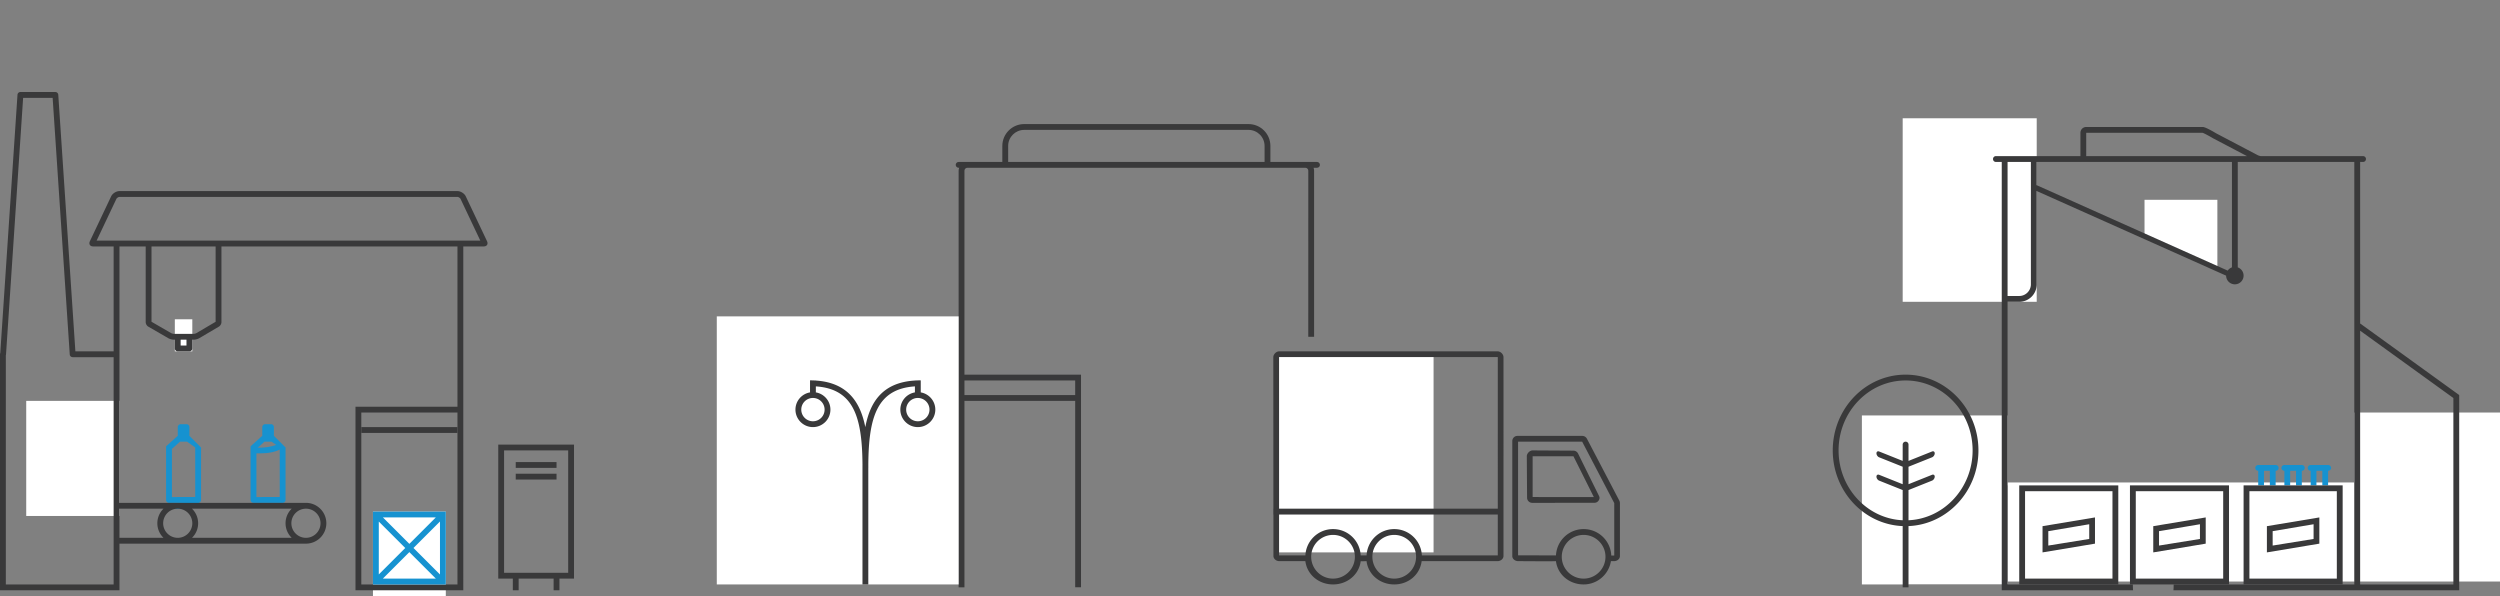<svg xmlns="http://www.w3.org/2000/svg" x="0px" y="0px" viewBox="181 81.42 858 204.58"><rect x="181" y="81.42" width="858" height="204.58" fill="#808080" stroke="none"/><path id="s1-drop" fill="#1692D0"/><path fill="#FFF" d="M241 191h6v10.999h-6V191z"/>
	<g id="s1-bottle-3" fill="#1692D0"><path id="s1-bottle-3-wave" d="M212.603 256c-1.174 0-2.515.012-2.603 0v-2c.053.007 6.043.56 9.2-1.68l1.156 1.63c-2.43 1.727-5.67 2.05-7.753 2.05z"/><path id="s1-bottle-3-fig" d="M217 231v-3c0-.557-.444-1-1-1h-1.976c-.55 0-1.012.447-1.012 1v3H213l-4 3.59V253a1 1 0 0 0 1.005 1.003L220 254c.547 0 1-.446 1-1v-18l-4-4zm2 21l-8 .003v-16.52l2.766-2.483h2.43l2.804 2v17z"/></g>
	<g id="s1-bottle-2" fill="#1692D0"><path id="s1-bottle-2-wave" d="M241.603 256c-1.174 0-2.515.012-2.603 0v-2c.053.007 6.043.56 9.2-1.68l1.156 1.63c-2.43 1.727-5.67 2.05-7.753 2.05z"/><path id="s1-bottle-2-fig" d="M246 231v-3c0-.557-.444-1-1-1h-1.976c-.55 0-1.012.447-1.012 1v3H242l-4 3.59V253a1 1 0 0 0 1.005 1.003L249 254c.547 0 1-.446 1-1v-18l-4-4zm2 21l-8 .003v-16.52l2.766-2.483h2.43l2.804 2v17z"/></g>
	<g id="s1-bottle-1" fill="#1692D0"><path id="s1-bottle-1-wave" d="M270.603 237c-1.174 0-2.515.012-2.603 0v-2c.053.007 6.043.56 9.2-1.68l1.156 1.63c-2.43 1.727-5.67 2.05-7.753 2.05z"/><path id="s1-bottle-1-fig" d="M275 231v-3c0-.557-.444-1-1-1h-1.976c-.55 0-1.012.447-1.012 1v3H271l-4 3.59V253a1 1 0 0 0 1.005 1.003L278 254c.547 0 1-.446 1-1v-18l-4-4zm2 21l-8 .003v-16.52l2.766-2.483h2.43l2.804 2v17z"/></g><path fill="#FFF" d="M309 257h25v29h-25v-29zm-119-38h32v39.5h-32V219z"/><path fill="#39393A" d="M181 284h41v-16h64.01c3.853 0 6.99-3.134 6.99-7 0-3.858-3.13-7-6.99-7H222v-88h9v26.002c0 .542.385 1.22.86 1.496l6.918 4.005c.466.27 1.31.498 1.86.498H241v3.009c0 .54.443.99.99.99h4.02c.54 0 .99-.442.99-.99V198h.52c.55 0 1.387-.227 1.86-.507l6.76-3.986c.474-.28.86-.954.86-1.505V166h81v55h-35v63h37V166h6.996c1.104 0 1.62-.808 1.15-1.805l-7.292-15.39c-.468-.988-1.753-1.805-2.861-1.805H222.007c-1.11 0-2.39.808-2.862 1.805l-7.29 15.39c-.468.99.042 1.805 1.15 1.805H220v36.001h-13.13l-5.872-88.065a1 1 0 0 0-.998-.935h-12a1 1 0 0 0-.998.934l-5.91 88.645a.982.982 0 0 0-.092.42m39 51v28h-37v-78.64a.953.953 0 0 0 .064-.294L188.936 115h10.13l5.87 88.066a1 1 0 0 0 .998.934H220v50zm118 28h-33v-59h33v59zm-52-26c2.757 0 5 2.243 5 5s-2.243 5-5 5-5-2.243-5-5 2.243-5 5-5zm-4.89 0c-1.3 1.27-2.11 3.042-2.11 5s.81 3.73 2.11 5h-34.22c1.3-1.27 2.11-3.042 2.11-5s-.81-3.73-2.11-5h34.22zM242 256c2.757 0 5 2.243 5 5s-2.243 5-5 5-5-2.243-5-5 2.243-5 5-5zm-4.89 0c-1.3 1.27-2.11 3.042-2.11 5s.81 3.73 2.11 5H222v-10h15.11zm7.89-56h-2v-2h2v2zm10-8.143l-6.635 3.913c-.168.1-.65.23-.846.23h-6.88c-.197 0-.687-.13-.86-.23l-6.78-3.924V166H255v25.857zM340 164H214.16l6.793-14.34c.14-.296.722-.66 1.055-.66h115.985c.333 0 .915.364 1.055.66L345.84 164H340zm12 116h5v4h2v-4h12v4h2v-4h5v-46h-26v46zm2-44h22v42h-22v-42z"/><path fill="#39393A" d="M358 240h14v2h-14v-2zm0 4h14v2h-14v-2zm-53-16h33v2h-33v-2z"/>
	<g id="s1-clouds" fill="#1692D0"><path id="s1-cloud-1" d="M194.405 110.457a9.934 9.934 0 0 1-2.428-7.258c.187-2.664 1.4-5.098 3.415-6.85s4.594-2.617 7.258-2.43a9.942 9.942 0 0 1 6.85 3.415l-1.51 1.312a7.947 7.947 0 0 0-5.48-2.732 7.967 7.967 0 0 0-5.805 1.943 7.947 7.947 0 0 0-2.732 5.48 7.938 7.938 0 0 0 1.943 5.805l-1.51 1.314-.001.001z" style="opacity:0"/><path id="s1-cloud-2" d="M210.603 114c-5.514 0-10-4.486-10-10h2c0 4.41 3.59 8 8 8s8-3.59 8-8h2c0 5.514-4.486 10-10 10z" style="opacity:0"/><path id="s1-cloud-3" d="M232.463 104.187l-1.98-.278c.618-4.4-2.458-8.484-6.858-9.103-4.406-.617-8.483 2.458-9.102 6.858l-1.98-.278c.772-5.492 5.864-9.334 11.36-8.56 5.492.772 9.332 5.868 8.56 11.361z" style="opacity:0"/><path id="s1-cloud-4" d="M233.054 114.083a9.969 9.969 0 0 1-4.22-.942 9.93 9.93 0 0 1-5.17-5.642l1.88-.684a7.95 7.95 0 0 0 4.135 4.514 7.95 7.95 0 0 0 6.116.267 7.952 7.952 0 0 0 4.515-4.137c.904-1.937 1-4.11.268-6.117l1.88-.684a9.94 9.94 0 0 1-.334 7.646 9.938 9.938 0 0 1-5.643 5.17 9.887 9.887 0 0 1-3.427.609z" style="opacity:0"/><path id="s1-cloud-5" d="M213.18 93.162a9.944 9.944 0 0 1 1.658-7.472 9.936 9.936 0 0 1 6.456-4.112c5.43-.958 10.627 2.68 11.584 8.11l-1.97.35c-.766-4.345-4.925-7.257-9.268-6.49-4.344.766-7.255 4.923-6.49 9.268l-1.97.346z" style="opacity:0"/><path id="s1-cloud-6" d="M247.103 103.955l-1-1.732c3.82-2.206 5.134-7.108 2.93-10.928-2.207-3.82-7.108-5.133-10.93-2.928l-1-1.732c4.776-2.755 10.904-1.114 13.66 3.66 2.757 4.774 1.115 10.902-3.66 13.66z" style="opacity:0"/></g><path fill="#1692D0" d="M309 257v25h25v-25h-25zm11.076 12.49L311 278.564v-18.15l9.076 9.074v.002zM312.414 259h18.15l-9.075 9.075-9.075-9.075zm9.076 11.903l9.097 9.097h-18.193l9.096-9.097zm1.414-1.414l9.096-9.097v18.192l-9.096-9.096v.001z"/><path fill="none" d="M182.067 203H182v80h39v-80h-15.067L200 114h-12"/>
	<g><path fill="#39393A" d="M632.99 137H617v-5.5c0-4.14-3.36-7.5-7.51-7.5h-76.98c-4.148 0-7.51 3.37-7.51 7.5v5.5h-14.99c-.56 0-1.01.44-1.01 1 0 .55.45 1 1.01 1h.17c-.108.32-.18.64-.18 1v143h2v-64h38v63.98h2V210h-40v-70c0-.56.45-1 1.01-1H629c.56 0 1.01.45 1.01 1l-.01 57h2v-57c0-.35-.06-.69-.18-1h1.17c.56 0 1.01-.44 1.01-1 0-.55-.45-1-1.01-1zM550 212v5h-38v-5h38zm65-75h-88v-5.5c0-3.03 2.47-5.5 5.51-5.5h76.98c3.04 0 5.51 2.47 5.51 5.5v5.5z"/>
		<g id="s1-loader"><circle cx="455" cy="271.5" r="8.5" fill="#FFF"/><path fill="#FFF" d="M441.06 274.61c0 2.42-1.829 4.39-4.068 4.39-2.24 0-4.062-1.97-4.062-4.39s1.82-4.39 4.062-4.39 4.068 1.97 4.068 4.39z"/><path fill="#FFF" d="M445.87 271.22c0 1.34.25 2.62.72 3.78h-3.55c.01-.13.02-.25.02-.39 0-3.53-2.72-6.39-6.068-6.39-3.352 0-6.062 2.86-6.062 6.39 0 .13.012.26.012.39h-.44v-14.92l3.86-4.08 14.229.04 4.9 5.56c.09-.02.18-.02.26-.04-4.461.71-7.881 4.76-7.881 9.66z"/><path fill="#39393A" d="M468.5 257v-5c0-9.66-7.86-17-17.51-17h-13.5a3.99 3.99 0 0 0-3.99 4v15l-5 5.28v15.85c0 1.1.89 1.87 2 1.87h.87c.898 2.34 3.07 4 5.62 4 2.59 0 4.79-1.71 5.66-4.1l-.03.1h5.05c-.02-.02-.03-.05-.04-.07 1.68 2.46 4.42 4.07 7.521 4.07 3.59 0 6.698-2.16 8.25-5.31-.052.1-.092.21-.142.31h5.24v-10m-31.509 13c-2.24 0-4.062-1.97-4.062-4.39s1.82-4.39 4.062-4.39c2.24 0 4.068 1.97 4.068 4.39S439.23 279 436.99 279zm9.6-4h-3.55c.01-.13.02-.25.02-.39 0-3.53-2.72-6.39-6.068-6.39-3.352 0-6.062 2.86-6.062 6.39 0 .13.012.26.012.39h-.44v-14.92l3.86-4.08 14.229.04 4.9 5.56c.09-.02.18-.02.26-.04-4.46.71-7.88 4.76-7.88 9.66-.001 1.34.249 2.62.719 3.78zm8.56 4c-4.021 0-7.28-3.49-7.28-7.78s3.26-7.78 7.28-7.78c4.02 0 7.289 3.49 7.289 7.78S459.17 279 455.15 279zm11.35-18.03l-8.75-8.88.22-.22c.5-.5.5-1.3 0-1.81-.5-.5-1.31-.49-1.81 0l-2.12 2.13c-.5.5-.51 1.31 0 1.81.5.5 1.31.5 1.8 0l.101-.1L466.5 265v9h-2.44c-.01.04-.028.08-.04.11.271-.91.422-1.88.422-2.89 0-5.09-3.69-9.26-8.392-9.73l-6.55-7.45-5.53-.01-1.92-9.11c-.108-.54-.648-.98-1.21-.98h-.42c-.55 0-.91.44-.8.98l1.92 9.1-6.04-.02v-15c0-1.1.89-2 1.99-2h13.5c8.7 0 15.51 6.59 15.51 15v8.97zm2-3.97v-5c0-9.66-7.86-17-17.51-17h-13.5a3.99 3.99 0 0 0-3.99 4v15l-5 5.28v15.85c0 1.1.89 1.87 2 1.87h.87c.898 2.34 3.07 4 5.62 4 2.59 0 4.79-1.71 5.66-4.1l-.03.1h5.05c-.02-.02-.03-.05-.04-.07 1.68 2.46 4.42 4.07 7.521 4.07 3.59 0 6.698-2.16 8.25-5.31-.052.1-.092.21-.142.31h5.24v-19zm-31.51 22c-2.24 0-4.062-1.97-4.062-4.39s1.82-4.39 4.062-4.39c2.24 0 4.068 1.97 4.068 4.39S439.23 279 436.99 279zm9.6-4h-3.55c.01-.13.02-.25.02-.39 0-3.53-2.72-6.39-6.068-6.39-3.352 0-6.062 2.86-6.062 6.39 0 .13.012.26.012.39h-.44v-14.92l3.86-4.08 14.229.04 4.9 5.56c.09-.02.18-.02.26-.04-4.46.71-7.88 4.76-7.88 9.66-.001 1.34.249 2.62.719 3.78zm8.56 4c-4.021 0-7.28-3.49-7.28-7.78s3.26-7.78 7.28-7.78c4.02 0 7.289 3.49 7.289 7.78S459.17 279 455.15 279zm11.35-18.03l-8.75-8.88.22-.22c.5-.5.5-1.3 0-1.81-.5-.5-1.31-.49-1.81 0l-2.12 2.13c-.5.5-.51 1.31 0 1.81.5.5 1.31.5 1.8 0l.101-.1L466.5 265v9h-2.44c-.01.04-.028.08-.04.11.271-.91.422-1.88.422-2.89 0-5.09-3.69-9.26-8.392-9.73l-6.55-7.45-5.53-.01-1.92-9.11c-.108-.54-.648-.98-1.21-.98h-.42c-.55 0-.91.44-.8.98l1.92 9.1-6.04-.02v-15c0-1.1.89-2 1.99-2h13.5c8.7 0 15.51 6.59 15.51 15v8.97z"/>
			<g id="s1-loader-claw" fill="#39393A"><path d="M472.5 270v-1h-4v2h4m-4-8h4.01v2h-4.01v-2z"/><path d="M508.5 277h-31v-34.53c0-1.37-1.1-2.48-2.48-2.48s-2.488 1.1-2.488 2.48L472.51 263h.003l-.002 2v2.023L472.5 279h36c.55 0 1 0 1-1s-.45-1-1-1zm-33 0h-1v-34c0-.27 0-1 .52-1.01.48.01.48.74.48 1.01v34z"/></g>
		</g>
		<g id="s1-apparatus"><path fill="#FFF" d="M481.5 218v6h23v-6h-23zm15 4h-13v-2h13v2zm4 1c-1.1 0-2-.9-2-2s.9-2 2-2 2 .9 2 2-.9 2-2 2zm-19 3v47h23v-47h-23zm6 22c-2.21 0-4-1.79-4-4s1.79-4 4-4 4 1.79 4 4-1.79 4-4 4zm15 11h-7v-7h7v7zm-4-11c-2.21 0-4-1.79-4-4s1.79-4 4-4 4 1.79 4 4-1.79 4-4 4zm4-12h-19v-2h19v2zm0-5h-19v-2h19v2z"/><path fill="#1692D0" d="M506.5 274v-56c0-1.104-.898-2-2.007-2h-22.986a2 2 0 0 0-2.007 2v6h-.995a2.006 2.006 0 0 0-2.005 2.006v9.988c0 1.108.895 2.006 2.005 2.006h.995v36h-1v2h29v-2h-1zm-25-56h23v6h-23v-6zm0 20v-12h23v47h-23v-35zm-3-2v-10h1v10h-1z"/><path fill="#1692D0" d="M498.5 240c-2.206 0-4 1.794-4 4s1.794 4 4 4 4-1.794 4-4-1.794-4-4-4zm0 6a2 2 0 0 1-2-2c0-.178.03-.347.074-.512l2.438 2.438a2.017 2.017 0 0 1-.512.074zm1.926-1.488l-2.438-2.438c.165-.043.334-.074.512-.074a2 2 0 0 1 2 2c0 .178-.03.347-.074.512zM487.5 240c-2.206 0-4 1.794-4 4s1.794 4 4 4 4-1.794 4-4-1.794-4-4-4zm-2 4a2 2 0 0 1 2-2c.178 0 .347.03.512.074l-2.438 2.438a2.017 2.017 0 0 1-.074-.512zm2 2c-.178 0-.347-.03-.512-.074l2.438-2.438c.043.165.074.334.074.512a2 2 0 0 1-2 2zm8 13h7v-7h-7v7zm2-5h3v3h-3v-3zm-14-25h19v2h-19v-2zm0 5h19v2h-19v-2z"/><circle cx="500.5" cy="221" r="2" fill="#1692D0"/><path fill="#1692D0" d="M483.5 220h13v2h-13v-2z"/></g><path fill="#FFF" d="M619.97 202.96H673V271h-53.03v-68.04zM427 190h83v92h-83v-92z"/><path fill="#39393A" d="M725.65 232.02c-.302-.6-.932-1-1.602-1h-22.28c-.97 0-1.75.8-1.75 1.78v39.49c0 .98 1 1.71 1.98 1.71 0 0 13.014.103 13.001 0 .588 4.683 4.656 8 9.498 8s8.828-3.625 9.416-8.308c-.013.103-.021.206-.037.308H735c.98 0 1.96-.73 1.96-1.71v-18.2c0-.25-.07-.53-.17-.78l-11.14-21.29zM724.5 280c-4.136 0-7.5-3.364-7.5-7.5s3.364-7.5 7.5-7.5 7.5 3.364 7.5 7.5-3.364 7.5-7.5 7.5zm10.51-7.91h-1.02c.01.14.01.27.01.41 0-5.247-4.253-9.5-9.5-9.5a9.5 9.5 0 0 0-9.49 9.04L702 272v-39h22l11.01 21.09v18z"/><path fill="#39393A" d="M720.99 236.082L707 236c-.977 0-2 1.022-2 2l.092 14.217a1.77 1.77 0 0 0 1.778 1.78l21.308-.013c.623 0 1.178-.3 1.502-.827.325-.527.376-.974.102-1.525l-7.187-14.55c-.3-.6-.926-1-1.605-1zM707 252v-14h14l7.01 14.022L707 252zm-12-50h-75c-.98 0-2 1.02-2 2l.03 52H618v2h.04v14.24c0 .98.989 1.76 1.96 1.76h9c-.019-.102.013.103 0 0 .588 4.683 4.658 8 9.5 8s8.913-3.317 9.5-8c-.013.103 2 0 2 0-.019-.102.013.103 0 0 .588 4.683 4.658 8 9.5 8s8.83-3.317 9.417-8c-.013.103.1-.102.083 0h26c1 0 2-.78 2-1.76V204c0-.98-1-2-2-2zm-56.5 78c-4.136 0-7.5-3.364-7.5-7.5s3.364-7.5 7.5-7.5 7.5 3.364 7.5 7.5-3.364 7.5-7.5 7.5zm21 0c-4.136 0-7.5-3.364-7.5-7.5s3.364-7.5 7.5-7.5 7.5 3.364 7.5 7.5-3.364 7.5-7.5 7.5zm35.54-7.97h-26.05c.01.16.01.31.01.47 0-5.247-4.253-9.5-9.5-9.5s-9.5 4.253-9.5 9.5c0-.16 0-.31.01-.47h-2.02c.01.16.01.31.01.47 0-5.247-4.253-9.5-9.5-9.5s-9.5 4.253-9.5 9.5c0-.16 0-.31.01-.47h-9.04V258h75.07v14.03zm0-16.03h-75.07v-52.04h75.07V256zM497 216.09V212h-.062v-.046a31.6 31.6 0 0 0-1.711.046H495v.018c-11.07.684-15.385 7.303-17.025 15.995-1.685-8.524-6.026-15.262-16.975-15.987V212h-.307c-.55-.03-1.112-.046-1.693-.046v4.136c-2.833.48-5 2.942-5 5.91 0 3.31 2.69 6 6 6s6-2.69 6-6c0-2.967-2.167-5.43-5-5.91v-2.063c13.032.88 15.887 10.593 16.004 26.87V241H477v41h2v-40.018h.01c0-.355-.002-.71-.004-1.067.117-16.31 2.968-26.035 15.994-26.89v2.066c-2.833.48-5 2.943-5 5.91 0 3.31 2.69 6 6 6s6-2.69 6-6c0-2.967-2.167-5.43-5-5.911zM464 222c0 2.206-1.794 4-4 4s-4-1.794-4-4 1.794-4 4-4 4 1.794 4 4zm32 4c-2.206 0-4-1.794-4-4s1.794-4 4-4 4 1.794 4 4-1.794 4-4 4z"/></g>
	<g>
		<g id="s1-conveyor-part-1"><path id="s1-test-tube-1" fill="#1692D0" d="M858.512 140.875h-5.994a1.02 1.02 0 0 0-1.018 1.024c0 .568.46.975 1.02.976v14a2.974 2.974 0 0 0 2.98 2.972c1.643 0 3-1.33 3-2.972v-14h.02c.562 0 1.012-.41 1.012-.976a1.023 1.023 0 0 0-1.02-1.024zm-1.992 16c0 .527-.445 1-1 1-.539 0-1.02-.464-1.02-1v-14.028h2.02v14.028z"/><path id="s1-conveyor-detail-1" fill="#39393A" d="M856.52 140.875h-2V134.5l2 1"/></g>
		<g id="s1-conveyor-part-2"><path id="s1-test-tube-2" fill="#1692D0" d="M867.482 144.875h-5.994c-.562 0-1.019.458-1.019 1.024 0 .568.472.975 1.03.976v14a2.966 2.966 0 0 0 2.97 2.972c1.645 0 3.021-1.33 3.021-2.972l-.006-14h.007c.562 0 1.01-.41 1.01-.976 0-.57-.455-1.024-1.017-1.024h-.002zm-1.982 16c0 .527-.456 1-1.01 1-.54 0-1-.464-1-1v-14.028h2.01v14.028z"/><path id="s1-conveyor-detail-2" fill="#39393A" d="M865.5 144.875h-2V138.5l2 1"/></g>
		<g id="s1-conveyor-part-3"><path id="s1-test-tube-3" fill="#1692D0" d="M876.5 148.847h-6c-.562 0-1 .435-1 1 0 .568.452 1 1.012 1l-.012 14.375a2.966 2.966 0 0 0 2.97 2.972c1.646 0 3.022-1.33 3.022-2.972l.008-14.375c.562 0 1-.435 1-1 0-.57-.438-1-1-1zm-2 16.375c0 .527-.456 1-1.01 1-.54 0-1-.464-1-1v-14.375h2.01v14.375z"/><path id="s1-conveyor-detail-3" fill="#39393A" d="M874.5 148.847h-2v-6l2 1"/></g><path fill="#FFF" d="M942 173l-25-11v-12h25m-108-28h46v63h-46v-63zm34 125h121v34H868v-34z"/>
		<g id="s1-boxes"><path fill="#39393A" d="M836 248v34h34v-34h-34zm32 32h-30v-30h30v30z"/><path fill="#39393A" d="M862 259l-18 3v9l18-3v-9zm-1.98 7.39l-14.045 2.267v-4.943l14.047-2.373v5.05l-.002-.001zM874 248v34h34v-34h-34zm32 32h-30v-30h30v30z"/><path fill="#39393A" d="M900 259l-18 3v9l18-3v-9zm-1.98 7.39l-14.045 2.267v-4.943l14.047-2.373v5.05l-.002-.001z"/>
			<g fill="#39393A"><path d="M912 248v34h34v-34h-34zm32 32h-30v-30h30v30z"/><path d="M938 259l-18 3v9l18-3v-9zm-1.98 7.39l-14.045 2.267v-4.943l14.047-2.373v5.05l-.002-.001z"/></g>
			<g><path fill="#1692D0" d="M962.01 241h-5.99c-.56 0-1.02.46-1.02 1.02 0 .57.46.98 1.02.98v5H958v-5h2.02v5H962v-5h.02c.562 0 1.012-.41 1.012-.98s-.462-1.02-1.022-1.02zm8.97 0h-5.99c-.562 0-1.021.46-1.021 1.02 0 .57.471.98 1.03.98v5h1.99v-5H969v5h1.98v-5h.01c.56 0 1.01-.41 1.01-.98s-.46-1.02-1.02-1.02zm9.03 0h-5.99c-.56 0-1.02.46-1.02 1.02 0 .57.46.98 1.02.98v5H976v-5h2.02v5H980v-5h.02c.562 0 1.012-.41 1.012-.98s-.462-1.02-1.022-1.02z"/><path fill="#39393A" d="M951 248v34h34v-34h-34zm32 32h-30v-30h30v30z"/><path fill="#39393A" d="M977 259l-18 3v9l18-3v-9zm-1.98 7.39l-14.045 2.267v-4.943l14.047-2.373v5.05l-.002-.001z"/></g>
		</g><path fill="#FFF" d="M820 224h50v58h-50v-58zm169-1h50v58h-50v-58z"/><path fill="#39393A" d="M835 210c-13.785 0-25 11.664-25 26 0 13.988 10.678 25.425 24 25.974V283h2v-21.026c13.322-.548 24-11.986 24-25.974 0-14.336-11.215-26-25-26zm1 49.974V249.6l8.077-3.23c.51-.205.923-.814.923-1.37 0-.552-.417-.833-.923-.63L836 247.6v-6l8.077-3.23c.51-.205.923-.814.923-1.37 0-.552-.417-.833-.923-.63L836 239.6V234c0-.552-.444-1-.998-1a.998.998 0 0 0-1.002 1v5.6l-8.077-3.23c-.506-.203-.923.078-.923.63 0 .556.413 1.166.923 1.37L834 241.6v6l-8.077-3.23c-.506-.203-.923.078-.923.63 0 .556.413 1.166.923 1.37L834 249.6v10.374c-12.22-.55-22-11.09-22-23.974 0-13.233 10.317-24 23-24s23 10.767 23 24c0 12.883-9.78 23.425-22 23.974zM868 284h45.08c-.061-.32-.08-1.66-.08-2s.02.32.08 0H870v-97h4c3.311 0 6-2.68 6-6v-32.02l65 29.04a2.998 2.998 0 0 0 3 2.98c1.66 0 3-1.34 3-3 0-1.3-.84-2.4-2-2.82V137h40v145h-62.08c.061.32.08-.34.08 0s-.02 1.68-.08 2H1025v-67l-34-24.56V137h1.01c.551 0 .99-.45.99-1 0-.56-.45-1-1-1h-35c-.36 0-1-.21-1.37-.44l-14.1-7.41c-.03-.02-3.511-2.15-4.53-2.15h-40.01c-1.11 0-1.99.9-1.99 2v8h-29.01c-.551 0-.99.45-.99 1 0 .56.439 1 .99 1H868v147zm10-105.01c0 2.21-1.79 4.01-4 4.01h-4v-46h8v41.99zm69-5.81c-.59.21-1.1.6-1.45 1.11L880 144.98V137h67v36.18zM896.98 135c0-.01.01-.02.01-.04V127h39.938c.562.16 2.82 1.4 3.61 1.89l11.63 6.11H896.98zM1023 282h-32v-87.09l32 23.11V282z"/></g>
</svg>